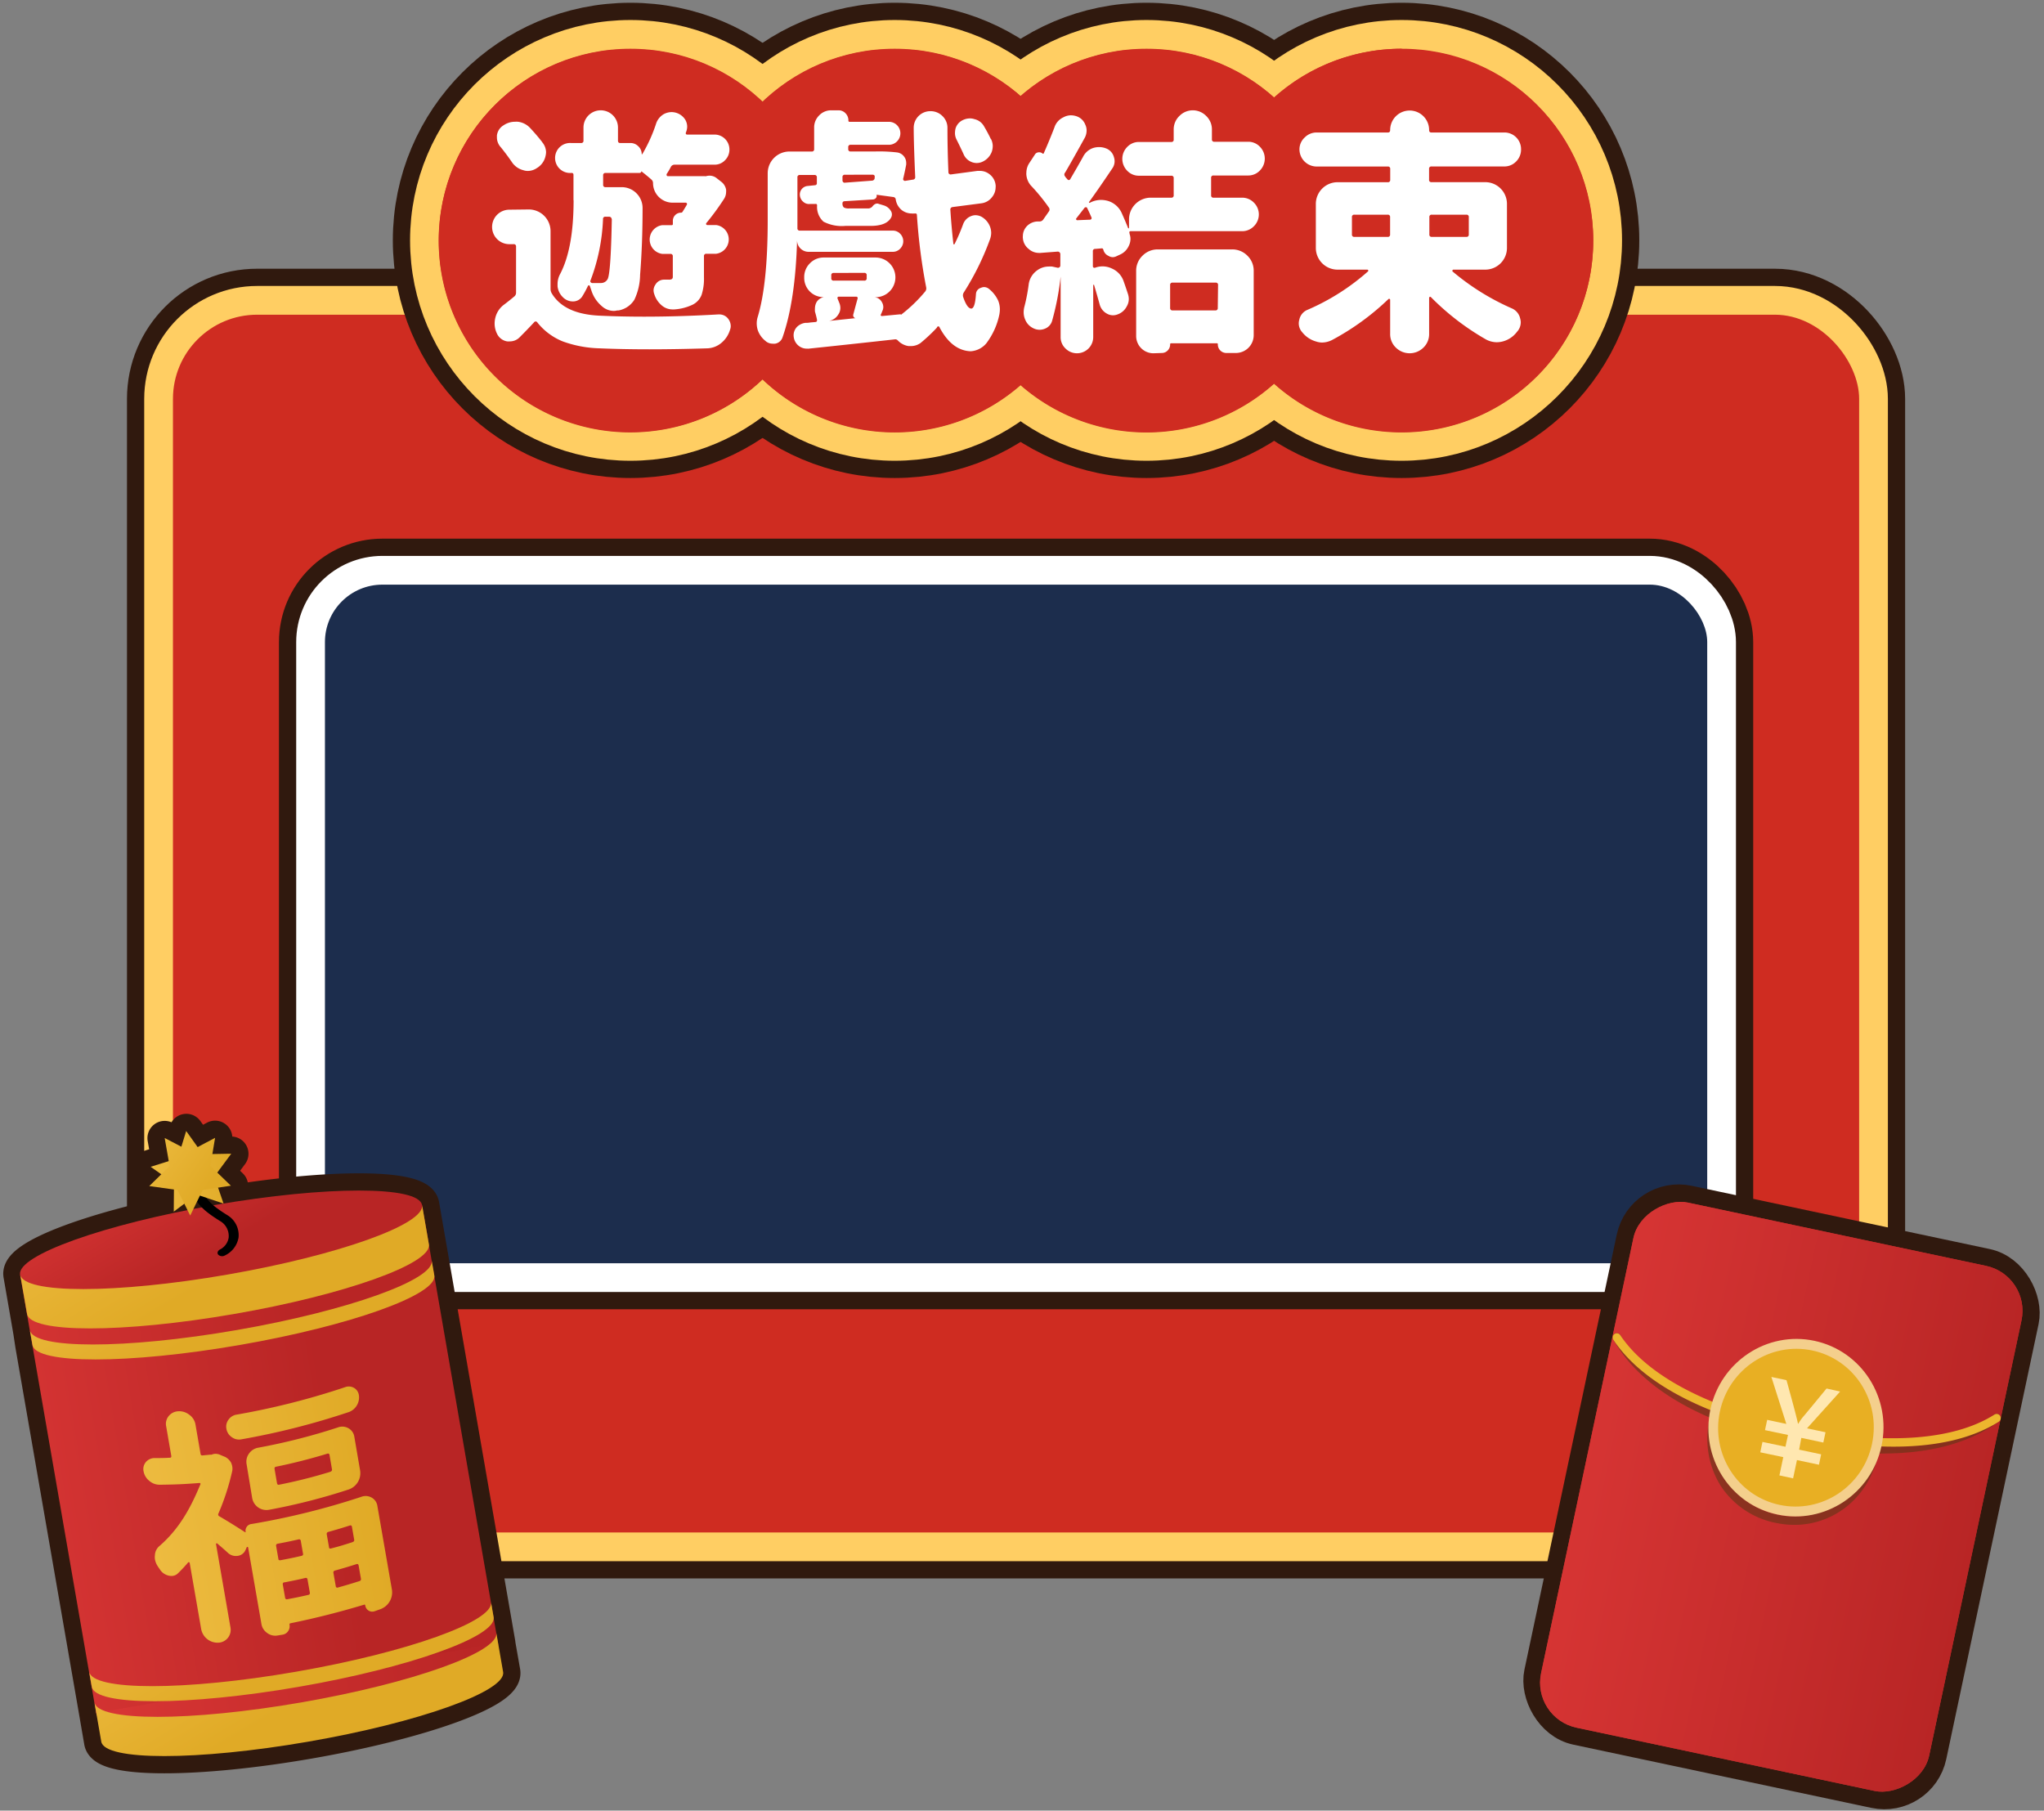 <svg xmlns="http://www.w3.org/2000/svg" xmlns:xlink="http://www.w3.org/1999/xlink" viewBox="0 0 355.6 315"><rect x="0" y="0" width="355.6" height="315" fill="#808080" stroke="none"/><defs><style>.cls-1,.cls-5{fill:none;}.cls-2{isolation:isolate;}.cls-3{opacity:0.2;mix-blend-mode:overlay;}.cls-4{clip-path:url(#clip-path);}.cls-5,.cls-9{stroke:#fff;}.cls-5,.cls-6,.cls-7,.cls-9{stroke-miterlimit:10;}.cls-5{stroke-width:2px;}.cls-12,.cls-6,.cls-7,.cls-8,.cls-9{fill:#cf2c21;}.cls-12,.cls-6{stroke:#30190e;}.cls-6{stroke-width:16px;}.cls-7{stroke:#ffce63;}.cls-7,.cls-9{stroke-width:10px;}.cls-10{fill:#1c2d4d;}.cls-11{fill:#fff;}.cls-12{stroke-linecap:round;stroke-linejoin:round;stroke-width:6px;}.cls-13{fill:url(#未命名漸層_393);}.cls-14{fill:url(#未命名漸層_393-2);}.cls-15{fill:url(#未命名漸層_393-3);}.cls-16{fill:url(#未命名漸層_403);}.cls-17{fill:url(#未命名漸層_403-2);}.cls-18{fill:url(#未命名漸層_403-3);}.cls-19{fill:url(#未命名漸層_403-4);}.cls-20{fill:url(#未命名漸層_403-5);}.cls-21{fill:url(#未命名漸層_403-6);}.cls-22{fill:url(#未命名漸層_403-7);}.cls-23{fill:url(#未命名漸層_383);}.cls-24{fill:url(#未命名漸層_393-4);}.cls-25{opacity:0.6;}.cls-26{fill:#603616;}.cls-27{fill:#edb62e;}.cls-28{fill:#f4cf8c;}.cls-29{fill:#e8af23;}.cls-30{fill:#ffe7b0;}</style><clipPath id="clip-path"><path class="cls-1" d="M314.44-136.83a45,45,0,0,0-45-45,44.87,44.87,0,0,0-34.94,16.67,44.87,44.87,0,0,0-34.94-16.67,44.87,44.87,0,0,0-34.55,16.19,44.87,44.87,0,0,0-34.55-16.19,44.89,44.89,0,0,0-36,18,44.89,44.89,0,0,0-36-18,45,45,0,0,0-45,45,45,45,0,0,0,45,45c1.39,0,2.77-.07,4.13-.2A44.75,44.75,0,0,0,55-67a45,45,0,0,0,45,45,44.89,44.89,0,0,0,36-18,44.89,44.89,0,0,0,36,18,44.87,44.87,0,0,0,34.55-16.19,44.86,44.86,0,0,0,34.55,16.19,45,45,0,0,0,45-45,44.74,44.74,0,0,0-8-25.64A45,45,0,0,0,314.44-136.83Z"/></clipPath><linearGradient id="未命名漸層_393" x1="-74.98" y1="320.33" x2="-4.02" y2="320.33" gradientTransform="translate(91.21 -28.3)" gradientUnits="userSpaceOnUse"><stop offset="0" stop-color="#d93635"/><stop offset="1" stop-color="#b82525"/></linearGradient><linearGradient id="未命名漸層_393-2" x1="-86.1" y1="281.22" x2="-26.41" y2="281.64" gradientTransform="translate(84.58 -27.73)" xlink:href="#未命名漸層_393"/><linearGradient id="未命名漸層_393-3" x1="-47.14" y1="222.97" x2="-39.09" y2="243.92" gradientTransform="translate(77.97 -27.16)" xlink:href="#未命名漸層_393"/><linearGradient id="未命名漸層_403" x1="-47.3" y1="233.79" x2="-38.88" y2="255.68" gradientTransform="translate(35.87 -30.34) rotate(-9.84)" gradientUnits="userSpaceOnUse"><stop offset="0" stop-color="#edbb40"/><stop offset="1" stop-color="#e0aa26"/></linearGradient><linearGradient id="未命名漸層_403-2" x1="-47.3" y1="294.12" x2="-38.88" y2="316.01" xlink:href="#未命名漸層_403"/><linearGradient id="未命名漸層_403-3" x1="-48.39" y1="223.3" x2="-38.82" y2="248.18" xlink:href="#未命名漸層_403"/><linearGradient id="未命名漸層_403-4" x1="-48.39" y1="298.84" x2="-38.82" y2="323.72" xlink:href="#未命名漸層_403"/><linearGradient id="未命名漸層_403-5" x1="-37.54" y1="230.7" x2="-23.35" y2="230.7" gradientTransform="translate(26.47 -29.17) rotate(-9.24)" xlink:href="#未命名漸層_403"/><linearGradient id="未命名漸層_403-6" x1="789.16" y1="-47.17" x2="803.35" y2="-47.17" gradientTransform="matrix(0.81, 0.58, -0.58, 0.81, -640.25, -223.59)" xlink:href="#未命名漸層_403"/><linearGradient id="未命名漸層_403-7" x1="-60.36" y1="291.64" x2="-20.47" y2="291.64" xlink:href="#未命名漸層_403"/><linearGradient id="未命名漸層_383" x1="332.33" y1="78.28" x2="332.33" y2="124.42" gradientTransform="translate(402.46 -71.91) rotate(90)" gradientUnits="userSpaceOnUse"><stop offset="0" stop-color="#c32827"/><stop offset="1" stop-color="#c83131"/></linearGradient><linearGradient id="未命名漸層_393-4" x1="290.25" y1="92.55" x2="367.9" y2="92.55" gradientTransform="translate(402.46 -71.91) rotate(90)" xlink:href="#未命名漸層_393"/></defs><title>g</title><g class="cls-2"><g id="c"><g class="cls-3"><g class="cls-4"><circle cx="-13.3" cy="-10.36" r="15.23"/><circle class="cls-5" cx="-13.3" cy="-10.36" r="15.23"/><circle cx="9.2" cy="-10.36" r="15.23"/><circle class="cls-5" cx="9.2" cy="-10.36" r="15.23"/><circle class="cls-5" cx="9.2" cy="-10.36" r="10.77"/><circle cx="31.7" cy="-10.36" r="15.23"/><circle class="cls-5" cx="31.7" cy="-10.36" r="15.23"/><circle class="cls-5" cx="31.7" cy="-10.36" r="10.77"/><circle cx="54.2" cy="-10.36" r="15.23"/><circle class="cls-5" cx="54.2" cy="-10.36" r="15.23"/><circle class="cls-5" cx="54.2" cy="-10.36" r="10.77"/><circle cx="76.7" cy="-10.36" r="15.23"/><circle class="cls-5" cx="76.7" cy="-10.36" r="15.23"/><circle class="cls-5" cx="76.7" cy="-10.36" r="10.77"/><circle cx="99.2" cy="-10.36" r="15.23"/><circle class="cls-5" cx="99.2" cy="-10.36" r="15.23"/><circle class="cls-5" cx="99.2" cy="-10.36" r="10.77"/><circle cx="121.7" cy="-10.36" r="15.23"/><circle class="cls-5" cx="121.7" cy="-10.36" r="15.23"/><circle class="cls-5" cx="121.7" cy="-10.36" r="10.77"/><circle cx="144.2" cy="-10.36" r="15.23"/><circle class="cls-5" cx="144.2" cy="-10.36" r="15.23"/><circle class="cls-5" cx="144.2" cy="-10.36" r="10.77"/><circle cx="166.71" cy="-10.36" r="15.23"/><circle class="cls-5" cx="166.71" cy="-10.36" r="15.23"/><circle class="cls-5" cx="166.71" cy="-10.36" r="10.77"/><circle cx="189.21" cy="-10.36" r="15.23"/><circle class="cls-5" cx="189.21" cy="-10.36" r="15.23"/><circle class="cls-5" cx="189.21" cy="-10.36" r="10.77"/><circle cx="210.42" cy="-10.36" r="15.23"/><circle class="cls-5" cx="210.42" cy="-10.36" r="15.23"/><circle class="cls-5" cx="210.42" cy="-10.36" r="10.77"/><circle cx="232.27" cy="-10.36" r="15.23"/><circle class="cls-5" cx="232.27" cy="-10.36" r="15.23"/><circle class="cls-5" cx="232.27" cy="-10.36" r="10.77"/><circle cx="257.22" cy="-10.36" r="15.23"/><circle class="cls-5" cx="257.22" cy="-10.36" r="15.23"/><circle class="cls-5" cx="257.22" cy="-10.36" r="10.77"/><circle cx="279.72" cy="-10.36" r="15.23"/><circle class="cls-5" cx="279.72" cy="-10.36" r="15.23"/><circle class="cls-5" cx="279.72" cy="-10.36" r="10.77"/><circle cx="302.22" cy="-10.36" r="15.23"/><circle class="cls-5" cx="302.22" cy="-10.36" r="15.23"/><circle class="cls-5" cx="302.22" cy="-10.36" r="10.77"/><circle cx="324.72" cy="-10.36" r="15.23"/><circle class="cls-5" cx="324.72" cy="-10.36" r="15.23"/><circle class="cls-5" cx="324.72" cy="-10.36" r="10.77"/><circle cx="347.22" cy="-10.36" r="15.23"/><circle class="cls-5" cx="347.22" cy="-10.36" r="15.23"/><circle class="cls-5" cx="347.22" cy="-10.36" r="10.77"/><circle cx="369.72" cy="-10.36" r="15.23"/><circle class="cls-5" cx="369.72" cy="-10.36" r="15.23"/></g></g><rect class="cls-6" x="30.09" y="54.75" width="293.35" height="211.85" rx="14.64" ry="14.64"/><rect class="cls-7" x="30.09" y="54.75" width="293.35" height="211.85" rx="14.64" ry="14.64"/><rect class="cls-8" x="30.09" y="54.75" width="293.35" height="211.85" rx="14.64" ry="14.64"/><rect class="cls-6" x="56.53" y="101.71" width="240.48" height="118.06" rx="10" ry="10"/><rect class="cls-9" x="56.53" y="101.71" width="240.48" height="118.06" rx="10" ry="10"/><rect class="cls-10" x="56.53" y="101.71" width="240.48" height="118.06" rx="10" ry="10"/><circle class="cls-6" cx="199.46" cy="41.82" r="33.34"/><circle class="cls-6" cx="243.85" cy="41.82" r="33.34"/><circle class="cls-6" cx="155.65" cy="41.82" r="33.34"/><circle class="cls-6" cx="109.68" cy="41.82" r="33.34"/><circle class="cls-7" cx="199.46" cy="41.82" r="33.34"/><circle class="cls-7" cx="243.85" cy="41.82" r="33.34"/><circle class="cls-7" cx="155.65" cy="41.82" r="33.34"/><circle class="cls-7" cx="109.68" cy="41.82" r="33.34"/><circle class="cls-8" cx="199.46" cy="41.82" r="33.34"/><circle class="cls-8" cx="243.85" cy="41.82" r="33.34"/><circle class="cls-8" cx="155.65" cy="41.82" r="33.34"/><circle class="cls-8" cx="109.68" cy="41.82" r="33.34"/><path class="cls-8" d="M243.85,8.48A33.21,33.21,0,0,0,221.65,17a33.31,33.31,0,0,0-44.1-.25,33.3,33.3,0,0,0-44.89,1,33.34,33.34,0,1,0,0,48.27,33.3,33.3,0,0,0,44.89,1,33.31,33.31,0,0,0,44.1-.25,33.33,33.33,0,1,0,22.19-58.2Z"/><path class="cls-11" d="M92,36.44a3.78,3.78,0,0,1,3.78,3.78v10a1.52,1.52,0,0,0,.22.83q2.17,3.61,8.38,3.87,3.69.17,7.69.17,6.08,0,12.9-.39h.17a1.9,1.9,0,0,1,1.56.78,2.14,2.14,0,0,1,.43,1.26,1.86,1.86,0,0,1-.13.65,4.69,4.69,0,0,1-1.52,2.28,4,4,0,0,1-2.43.93q-5.39.17-10.08.17t-8.6-.17a20.18,20.18,0,0,1-6.45-1.2,10.78,10.78,0,0,1-4.45-3.32.33.33,0,0,0-.56,0q-1.13,1.22-2.52,2.61a2.36,2.36,0,0,1-1.65.7,3.22,3.22,0,0,1-.52,0,2.38,2.38,0,0,1-1.78-1.39,4,4,0,0,1-.39-1.74,4.28,4.28,0,0,1,.13-1,4,4,0,0,1,1.56-2.3q.91-.69,1.69-1.35a.83.83,0,0,0,.35-.7v-8a.38.38,0,0,0-.43-.43h-.74a3,3,0,0,1,0-6Zm2.3-11.73A2.77,2.77,0,0,1,95,26.44a2.87,2.87,0,0,1-.09.69,3.21,3.21,0,0,1-1.48,2.09,2.86,2.86,0,0,1-1.61.52,2.45,2.45,0,0,1-.78-.13,3.39,3.39,0,0,1-2-1.43q-.83-1.22-1.91-2.56A2.53,2.53,0,0,1,86.45,24v-.43a2.4,2.4,0,0,1,1.17-1.78,3.53,3.53,0,0,1,2-.61,3,3,0,0,1,.48,0,3.47,3.47,0,0,1,2.17,1.13Q93.45,23.58,94.32,24.71Zm5.47,10.12V30.44q0-.35-.3-.35h-.13a2.61,2.61,0,1,1,0-5.21h1.74a.38.38,0,0,0,.43-.43V22.19a3,3,0,1,1,6,0v2.26q0,.44.39.43h1.78a1.91,1.91,0,0,1,1.37.57,1.85,1.85,0,0,1,.59,1.39c.06,0,.09,0,.09,0a26.69,26.69,0,0,0,2.39-5.26,3,3,0,0,1,1.3-1.69,2.89,2.89,0,0,1,1.43-.39,2.85,2.85,0,0,1,2.35,1.3,2.43,2.43,0,0,1,.35,1.22,2.46,2.46,0,0,1-.13.78l-.09.26a.27.27,0,0,0,0,.24.21.21,0,0,0,.2.11h4.78A2.59,2.59,0,0,1,126.9,26a2.59,2.59,0,0,1-.76,1.87,2.48,2.48,0,0,1-1.85.78h-6.91a.72.72,0,0,0-.65.35,11.88,11.88,0,0,1-.74,1.26.33.33,0,0,0,0,.26.21.21,0,0,0,.2.13h6.43a.48.48,0,0,0,.22,0,2.22,2.22,0,0,1,.61-.09,2,2,0,0,1,1.17.39l.83.65a2.22,2.22,0,0,1,.87,1.39,2.27,2.27,0,0,1,0,.43,2.21,2.21,0,0,1-.35,1.17,45.49,45.49,0,0,1-3.08,4.21.21.21,0,0,0,.17.35h1.52a2.52,2.52,0,0,1,0,5H122.9a.38.38,0,0,0-.43.43v3.65a9.06,9.06,0,0,1-.41,3.06A3.18,3.18,0,0,1,120.51,53a8.67,8.67,0,0,1-3.21.83H117a2.87,2.87,0,0,1-1.82-.65,4.18,4.18,0,0,1-1.35-2,2,2,0,0,1-.13-.7,1.86,1.86,0,0,1,.35-1,1.72,1.72,0,0,1,1.48-.83h.83a1,1,0,0,0,.54-.11.48.48,0,0,0,.15-.41V44.6a.38.38,0,0,0-.43-.43h-1.39a2.52,2.52,0,0,1,0-5h1.61a.19.19,0,0,0,.22-.22v-.48A1.41,1.41,0,0,1,118.47,37a.29.29,0,0,0,.26-.13q.52-.82.74-1.22a.24.24,0,0,0-.22-.39H117a3.41,3.41,0,0,1-3.39-3.39.82.82,0,0,0-.3-.65q-.69-.61-1.74-1.43c0,.2-.12.3-.35.3h-5.86a.38.38,0,0,0-.43.43v1.61a.38.38,0,0,0,.43.43h2.74a3.63,3.63,0,0,1,3.69,3.69q0,6.17-.43,11.56a10.41,10.41,0,0,1-1,4.34A4.1,4.1,0,0,1,107.65,54a.81.81,0,0,1-.26,0,2.19,2.19,0,0,1-.61.09,3.12,3.12,0,0,1-2.08-.83,5.87,5.87,0,0,1-1.82-2.74q-.13-.39-.26-.74a.18.18,0,0,0-.35,0,18.84,18.84,0,0,1-1,1.83,1.9,1.9,0,0,1-1.61.83,2.41,2.41,0,0,1-1.76-.76A3.09,3.09,0,0,1,97,49.82v-.39a3.65,3.65,0,0,1,.39-1.65Q99.79,43.3,99.79,34.83Zm6.65,3.3a.45.45,0,0,0-.43-.43h-.65a.38.38,0,0,0-.43.43,33.67,33.67,0,0,1-2.17,10.64.28.28,0,0,0,0,.3.42.42,0,0,0,.26.17q.65,0,1.56,0a1.31,1.31,0,0,0,1.13-.65Q106.26,47.73,106.44,38.13Z"/><path class="cls-11" d="M167.56,39a2.36,2.36,0,0,1,1.35-1.39,2,2,0,0,1,.83-.17,2.31,2.31,0,0,1,1,.26,3.37,3.37,0,0,1,1.48,1.69,3.14,3.14,0,0,1,.22,1.13,3.3,3.3,0,0,1-.17,1,47.05,47.05,0,0,1-4.61,9.38.94.94,0,0,0-.09.78q.65,1.91,1.35,2t.87-2.52a1.19,1.19,0,0,1,.87-1.09,1.44,1.44,0,0,1,.56-.13,1.4,1.4,0,0,1,.87.35,5.6,5.6,0,0,1,1.56,2,4,4,0,0,1,.3,1.52,5.12,5.12,0,0,1-.09.91,12.48,12.48,0,0,1-2.26,5,3.87,3.87,0,0,1-2.74,1.39h0q-3.26-.13-5.39-4.13a.24.24,0,0,0-.22-.2A.25.25,0,0,0,163,57a30.46,30.46,0,0,1-2.87,2.69,2.93,2.93,0,0,1-1.65.52h-.39a3.19,3.19,0,0,1-1.91-1,.59.59,0,0,0-.52-.17q-7.86.87-14.94,1.61a.84.84,0,0,1-.26,0A2.24,2.24,0,0,1,139,60.2a2.32,2.32,0,0,1-.91-1.56,2.07,2.07,0,0,1,.15-1.15,2.09,2.09,0,0,1,.74-.89,2.54,2.54,0,0,1,1.11-.43c.2,0,.51,0,.91-.07l.78-.07q.43,0,.35-.43-.13-.65-.35-1.39a4.24,4.24,0,0,1,0-.61,2.31,2.31,0,0,1,.26-1,1.86,1.86,0,0,1,1.3-.91v0h-.13a3.34,3.34,0,0,1-3.3-3.3v-.13a3.35,3.35,0,0,1,1-2.46,3.3,3.3,0,0,1,2.41-1h9a3.45,3.45,0,1,1,0,6.91h-.17s0,0,0,0,0,0,0,0a1.59,1.59,0,0,1,1.26.83,1.68,1.68,0,0,1,.26.87,1.55,1.55,0,0,1-.17.7,6.31,6.31,0,0,1-.26.61.15.15,0,0,0,0,.17.23.23,0,0,0,.2.09l3.17-.3c.09,0,.13,0,.13.09a26,26,0,0,0,4.17-4,.87.87,0,0,0,.22-.78,100,100,0,0,1-1.61-12.55q0-.35-.35-.3h-.13a2.19,2.19,0,0,1-.43,0,2.84,2.84,0,0,1-1.69-.56,2.92,2.92,0,0,1-1.09-1.91.46.46,0,0,0-.39-.39l-2.87-.39s-.05,0-.06,0a.09.09,0,0,0,0,.07.59.59,0,0,1-.13.5.76.76,0,0,1-.48.24L147,35q-.48,0-.43.48a.82.82,0,0,0,.26.63,1.79,1.79,0,0,0,.91.15h3.17a1,1,0,0,0,.83-.3q.56-.74,1.17-.48l.87.26a2.15,2.15,0,0,1,1.19.93,1.13,1.13,0,0,1,0,1.28q-.83,1.35-3.52,1.35h-4.39a6.91,6.91,0,0,1-3.8-.74,3.48,3.48,0,0,1-1.11-2.82q0-.3-.3-.26l-.91,0a1.46,1.46,0,0,1-1.17-.35,1.66,1.66,0,0,1-.61-1.09,1.49,1.49,0,0,1,1.39-1.69l1.26-.13a.32.32,0,0,0,.3-.35v-1a.38.38,0,0,0-.43-.43h-2.52a.38.38,0,0,0-.43.43v8.82a.38.38,0,0,0,.43.43h16.16a1.75,1.75,0,0,1,1.28.54,1.84,1.84,0,0,1,0,2.61,1.75,1.75,0,0,1-1.28.54H140.67a2,2,0,0,1-2-2q-.3,10.51-2.52,16.85a1.64,1.64,0,0,1-1.3,1.13,2.25,2.25,0,0,1-.43,0,1.86,1.86,0,0,1-1.3-.52,4.06,4.06,0,0,1-1.3-1.87,4,4,0,0,1-.17-1.17,3.68,3.68,0,0,1,.17-1.09q1.74-5.73,1.74-16.81V30.14a3.78,3.78,0,0,1,3.78-3.78h3.87a.38.38,0,0,0,.43-.43V22.19a2.91,2.91,0,0,1,.87-2.11,2.86,2.86,0,0,1,2.13-.89h1.22a1.65,1.65,0,0,1,1.24.52,1.76,1.76,0,0,1,.5,1.26.19.19,0,0,0,.22.22h6.82a2,2,0,0,1,0,4H148a.38.38,0,0,0-.43.43v.3a.38.38,0,0,0,.43.43h4.3a26.61,26.61,0,0,1,3.78.17,1.79,1.79,0,0,1,1.22.74,1.74,1.74,0,0,1,.35,1,2.07,2.07,0,0,1,0,.39q-.26,1.35-.52,2.43a.28.28,0,0,0,.07.28.33.33,0,0,0,.24.11l1.39-.22a.41.41,0,0,0,.39-.48q-.26-5.91-.26-8.56a2.89,2.89,0,0,1,2.89-2.87,2.9,2.9,0,0,1,2.11.85,2.82,2.82,0,0,1,.87,2.11q0,3.69.17,7.69a.33.33,0,0,0,.15.28.38.38,0,0,0,.33.07l4.56-.61h.43a2.65,2.65,0,0,1,1.65.56,2.71,2.71,0,0,1,1.09,1.91,1.59,1.59,0,0,1,0,.39,2.71,2.71,0,0,1-.61,1.69,2.76,2.76,0,0,1-1.87,1.09l-5,.65a.43.43,0,0,0-.39.52q.17,2.74.52,5.86a.1.1,0,0,0,.09.11.11.11,0,0,0,.13-.07A33,33,0,0,0,167.56,39ZM149.18,52a.31.31,0,0,0,0-.28.32.32,0,0,0-.26-.11h-3a.22.22,0,0,0-.2.11.28.28,0,0,0,0,.24l.35.87a2.34,2.34,0,0,1,.13.74,2,2,0,0,1-.35,1.13,2.39,2.39,0,0,1-1.61,1.13v0l4.6-.48a.47.47,0,0,1-.33-.22.52.52,0,0,1-.07-.39Q148.83,53.29,149.18,52Zm-4.13-4.52a.38.38,0,0,0-.43.43v.48a.38.38,0,0,0,.43.43h5.3a.38.38,0,0,0,.43-.43V47.9a.38.38,0,0,0-.43-.43ZM147,30.4a.38.38,0,0,0-.43.43v.56a.41.41,0,0,0,.13.3.3.3,0,0,0,.3.09l4.69-.35a.48.48,0,0,0,.48-.48l0-.17a.28.28,0,0,0-.07-.28.38.38,0,0,0-.28-.11Zm25.41-6.21a2.7,2.7,0,0,1,.3,1.22,3.17,3.17,0,0,1-.17,1A3.11,3.11,0,0,1,171,28.1a2.4,2.4,0,0,1-1.09.26,2.32,2.32,0,0,1-.87-.17,2.5,2.5,0,0,1-1.43-1.43q-.52-1.13-1.17-2.43a2.44,2.44,0,0,1-.3-1.17,3.56,3.56,0,0,1,.09-.78,2.36,2.36,0,0,1,1.26-1.48,2.88,2.88,0,0,1,1.3-.3,2.34,2.34,0,0,1,.74.13,2.53,2.53,0,0,1,1.65,1.22Q171.86,23.1,172.38,24.19Z"/><path class="cls-11" d="M219.19,25.53a2.94,2.94,0,0,1,0,4.13,2.77,2.77,0,0,1-2.06.87h-6a.38.38,0,0,0-.43.43v3a.38.38,0,0,0,.43.43h5a2.83,2.83,0,0,1,2,.85,2.88,2.88,0,0,1,0,4.13,2.83,2.83,0,0,1-2,.85H196.7a.23.23,0,0,0-.2.09.23.23,0,0,0,0,.22.18.18,0,0,1,0,.13,2.45,2.45,0,0,1,.17.91,2.7,2.7,0,0,1-.3,1.22,3,3,0,0,1-1.56,1.52l-.56.26a1.48,1.48,0,0,1-.65.17,1.36,1.36,0,0,1-.74-.22,1.55,1.55,0,0,1-.91-1.09q-.09-.26-.3-.22l-1.09.09a.38.38,0,0,0-.43.43V46.3a.29.29,0,0,0,.13.26.36.36,0,0,0,.3,0,3.72,3.72,0,0,1,1.26-.22,3.82,3.82,0,0,1,1.65.39,3.71,3.71,0,0,1,2,2.17q.43,1.22.78,2.3a2.87,2.87,0,0,1,.13.83,2.5,2.5,0,0,1-.35,1.26,2.83,2.83,0,0,1-1.56,1.39,2.22,2.22,0,0,1-.83.17,2.12,2.12,0,0,1-1.09-.3,2.54,2.54,0,0,1-1.22-1.52q-.44-1.61-1-3.48s0,0-.07,0-.07,0-.07.09v9a2.82,2.82,0,0,1-2.82,2.82,2.8,2.8,0,0,1-2-.83,2.69,2.69,0,0,1-.85-2V48.12s0,0,0,0,0,0,0,0a47,47,0,0,1-1.48,7.69,2.08,2.08,0,0,1-1.3,1.39,2.34,2.34,0,0,1-.87.17,2.41,2.41,0,0,1-1.09-.26,2.84,2.84,0,0,1-1.43-1.52,3.18,3.18,0,0,1-.26-1.26,4.17,4.17,0,0,1,.09-.83,30.63,30.63,0,0,0,.78-4,3.55,3.55,0,0,1,1.43-2.43,3.41,3.41,0,0,1,2-.7,5.39,5.39,0,0,1,.65,0l1,.22a.46.46,0,0,0,.3-.11.35.35,0,0,0,.13-.28v-2a.45.45,0,0,0-.43-.43L181,44a.71.71,0,0,1-.22,0,2.66,2.66,0,0,1-1.83-.7,2.61,2.61,0,0,1-1-1.91,1,1,0,0,1,0-.3,2.49,2.49,0,0,1,.65-1.69,2.69,2.69,0,0,1,1.91-.87l.35,0a.78.78,0,0,0,.61-.3l1-1.43a.57.57,0,0,0,0-.7,33,33,0,0,0-3-3.69,3.23,3.23,0,0,1-.91-2,1.41,1.41,0,0,1,0-.35,3.09,3.09,0,0,1,.57-1.78l.91-1.39a.81.81,0,0,1,.63-.39.91.91,0,0,1,.72.22c.09.06.14,0,.17,0q1-2.26,1.87-4.52A2.93,2.93,0,0,1,185,20.41a2.74,2.74,0,0,1,1.3-.35,3.17,3.17,0,0,1,1,.17,2.48,2.48,0,0,1,1.52,1.48,2.3,2.3,0,0,1,.22,1,2.71,2.71,0,0,1-.3,1.22q-2.21,4-3.43,6.08a.5.5,0,0,0,0,.7,1.33,1.33,0,0,0,.17.24l.22.24a.28.28,0,0,0,.48,0q1.22-2.08,2.22-3.87a3.07,3.07,0,0,1,1.74-1.56,3.43,3.43,0,0,1,1.09-.17,3.24,3.24,0,0,1,1.17.22,2.22,2.22,0,0,1,1.39,1.52,2.17,2.17,0,0,1-.3,2q-2.21,3.3-4,5.78c-.06.06-.06.11,0,.15a.12.12,0,0,0,.15,0l.26-.13a4.22,4.22,0,0,1,1.65-.35,4.52,4.52,0,0,1,1.35.22,3.87,3.87,0,0,1,2.22,2q.61,1.35,1.13,2.65c0,.06.07.08.11.07s.06,0,.06-.07V38.17a3.78,3.78,0,0,1,3.78-3.78h3.56a.38.38,0,0,0,.43-.43V31a.38.38,0,0,0-.43-.43h-5.6a2.77,2.77,0,0,1-2.06-.87,2.94,2.94,0,0,1,0-4.13,2.77,2.77,0,0,1,2.06-.87h5.6a.38.38,0,0,0,.43-.43V22.49a3.21,3.21,0,0,1,1-2.32,3.25,3.25,0,0,1,4.65,0,3.21,3.21,0,0,1,1,2.32v1.74a.38.38,0,0,0,.43.43h6A2.78,2.78,0,0,1,219.19,25.53ZM187.24,38a.15.15,0,0,0,0,.2.18.18,0,0,0,.15.11l2.22-.09a.29.29,0,0,0,.26-.13.29.29,0,0,0,0-.3q-.39-.91-.74-1.61a.19.19,0,0,0-.2-.13.32.32,0,0,0-.24.09Zm13.42,23.46a3,3,0,0,1-3-3V47.17a3.62,3.62,0,0,1,1.11-2.69,3.68,3.68,0,0,1,2.67-1.09h12.86A3.68,3.68,0,0,1,217,44.47a3.62,3.62,0,0,1,1.11,2.69V58.33A3.11,3.11,0,0,1,215,61.41h-1.61a1.48,1.48,0,0,1-1.52-1.52.15.15,0,0,0-.17-.17h-7.91c-.15,0-.22.06-.22.17a1.48,1.48,0,0,1-.43,1.09,1.42,1.42,0,0,1-1,.43Zm11.25-11.86a.38.38,0,0,0-.43-.43H204a.38.38,0,0,0-.43.43v4A.38.38,0,0,0,204,54h7.43a.38.38,0,0,0,.43-.43Z"/><path class="cls-11" d="M262.17,43.13a3.78,3.78,0,0,1-3.78,3.78h-5.52a.17.17,0,0,0-.17.11.17.17,0,0,0,0,.2A42,42,0,0,0,263,53.64a2.5,2.5,0,0,1,1.48,1.82,2.22,2.22,0,0,1,.09.61,2.43,2.43,0,0,1-.65,1.65,4.53,4.53,0,0,1-2.52,1.69,4.29,4.29,0,0,1-1,.13,4,4,0,0,1-1.87-.48,44.39,44.39,0,0,1-9.6-7.38.18.18,0,0,0-.3.13v6.26a3.24,3.24,0,0,1-1,2.41,3.41,3.41,0,0,1-4.78,0,3.24,3.24,0,0,1-1-2.41V52.16a.18.18,0,0,0-.3-.13,44,44,0,0,1-9.73,7.08,3.91,3.91,0,0,1-1.83.48,3.3,3.3,0,0,1-1-.17,4.7,4.7,0,0,1-2.43-1.61,2.31,2.31,0,0,1-.61-1.56,2.19,2.19,0,0,1,.09-.61,2.36,2.36,0,0,1,1.43-1.74A39.12,39.12,0,0,0,238,47.21a.18.18,0,0,0-.13-.3h-5.17a3.78,3.78,0,0,1-3.78-3.78V35.48a3.78,3.78,0,0,1,3.78-3.78h8.73a.38.38,0,0,0,.43-.43V29.4a.38.38,0,0,0-.43-.43H229.07a3,3,0,0,1-3-3A2.8,2.8,0,0,1,227,23.9a2.88,2.88,0,0,1,2.08-.85h12.38q.39,0,.39-.43v0a3.39,3.39,0,0,1,6.78,0v0q0,.44.39.43h12.6a2.89,2.89,0,0,1,3,2.93,2.9,2.9,0,0,1-.85,2.11,2.82,2.82,0,0,1-2.11.87H249.05a.38.38,0,0,0-.43.43v1.87a.38.38,0,0,0,.43.43h9.34a3.78,3.78,0,0,1,3.78,3.78Zm-26.54-5.78a.38.38,0,0,0-.43.43v3a.38.38,0,0,0,.43.43h5.78a.38.38,0,0,0,.43-.43v-3a.38.38,0,0,0-.43-.43Zm19.9.43a.38.38,0,0,0-.43-.43h-6a.38.38,0,0,0-.43.43v3a.38.38,0,0,0,.43.43h6a.38.38,0,0,0,.43-.43Z"/><path class="cls-12" d="M75.1,219.27h0l-1.67-9.64c-.58-3.34-16.7-3.34-36,0l-.29.05A5.86,5.86,0,0,1,36,208.4l2.94,1-1-2.77,2.23-.33L37.8,204l2.43-3.28-3.28.06.47-2.82-3,1.61-2-2.8-.84,2.73L28.65,198l.71,4-3.14,1,1.85,1.29L26,206.34l4.29.61,0,3.85,1.84-1.38.56,1.12c-17,3.36-29.64,8.17-29.11,11.23l1.19,6.85h0l.53,3.08L5.65,234h0l9.86,56.81h0l.07.4.86,4.95h0L17.62,303c.58,3.34,16.7,3.34,36,0s34.49-8.78,33.91-12.12L86.67,286h0l0-.11-.78-4.5h0l-.39-2.24L75.15,219.56ZM34.29,209a6,6,0,0,0,.83,1l-1.47.28Z"/><ellipse class="cls-13" cx="51.72" cy="292.02" rx="35.48" ry="6.15" transform="translate(-49.16 13.14) rotate(-9.84)"/><rect class="cls-14" x="9.61" y="215.12" width="70.96" height="77.39" transform="translate(-42.73 11.44) rotate(-9.84)"/><ellipse class="cls-15" cx="38.47" cy="215.69" rx="35.48" ry="6.15" transform="translate(-36.31 9.75) rotate(-9.84)"/><path class="cls-16" d="M75.1,219.27c.58,3.34-14.6,8.77-33.91,12.12s-35.43,3.35-36,0L5.65,234c.58,3.34,16.7,3.34,36,0s34.49-8.78,33.91-12.12"/><path class="cls-17" d="M85.42,278.71c.58,3.34-14.6,8.77-33.91,12.12s-35.43,3.35-36,0l.46,2.63c.58,3.34,16.7,3.34,36,0s34.49-8.78,33.91-12.12"/><path class="cls-18" d="M73.43,209.63c.58,3.34-14.6,8.77-33.91,12.12s-35.43,3.35-36,0l1.19,6.85c.58,3.34,16.7,3.34,36,0s34.49-8.78,33.91-12.12"/><path class="cls-19" d="M86.34,284.05c.58,3.34-14.6,8.77-33.91,12.12s-35.43,3.35-36,0L17.62,303c.58,3.34,16.7,3.34,36,0s34.49-8.78,33.91-12.12"/><path d="M38.85,218.52a1,1,0,0,1-.86-.22c-.27-.28-.14-.69.27-.92a2.8,2.8,0,0,0,1.52-2.06,3,3,0,0,0-1.52-2.91c-3.37-2.11-6.39-4.49-3.13-8.29a1.16,1.16,0,0,1,1.24-.28.53.53,0,0,1,.24.88c-2.28,2.66-.82,4.33,2.89,6.65a4.05,4.05,0,0,1,2,3.93,4.24,4.24,0,0,1-2.33,3.09A1.2,1.2,0,0,1,38.85,218.52Z"/><polygon class="cls-20" points="32.39 196.76 35.27 200.8 40.23 200.71 37.28 204.7 38.89 209.38 34.19 207.81 30.23 210.79 30.27 205.84 26.21 202.99 30.94 201.5 32.39 196.76"/><polygon class="cls-21" points="37.42 197.95 36.6 202.84 40.17 206.28 35.27 207.01 33.09 211.47 30.88 207.03 25.97 206.34 29.51 202.87 28.65 197.98 33.04 200.27 37.42 197.95"/><path class="cls-22" d="M42.64,266.56a.07.07,0,0,0,.09,0,.07.07,0,0,0,0-.07,1.14,1.14,0,0,1,.2-.87,1.11,1.11,0,0,1,.79-.48,129.45,129.45,0,0,0,19.12-4.73,2.11,2.11,0,0,1,1.82.13,2,2,0,0,1,1,1.49l2.53,14.56a3.12,3.12,0,0,1-2,3.36l-1,.35a1.21,1.21,0,0,1-1.06-.1,1.26,1.26,0,0,1-.59-.92c0-.11-.1-.15-.23-.1-4.23,1.27-8.44,2.34-12.77,3.22a.19.19,0,0,0-.17.25,1.49,1.49,0,0,1-.24,1.11,1.42,1.42,0,0,1-1,.63l-.85.14a2.33,2.33,0,0,1-1.8-.44,2.37,2.37,0,0,1-1-1.57l-2.31-13.3a.11.11,0,0,0-.1-.09.13.13,0,0,0-.12,0l-.25.55a1.7,1.7,0,0,1-1.41,1,2,2,0,0,1-1.66-.55c-.59-.54-1.21-1.08-1.85-1.62a.14.14,0,0,0-.13,0,.09.09,0,0,0-.07.11l2.51,14.48a2.24,2.24,0,0,1-2.1,2.68H38a2.91,2.91,0,0,1-3-2.36l-2-11.52a.16.16,0,0,0-.11-.12c-.06,0-.11,0-.13,0a24.47,24.47,0,0,1-1.87,2,1.59,1.59,0,0,1-1.06.39,2.18,2.18,0,0,1-.58-.08,2.44,2.44,0,0,1-1.49-1.15,3.66,3.66,0,0,1-.29-.42,3.21,3.21,0,0,1-.52-1.27,2.64,2.64,0,0,1,0-.67,2.18,2.18,0,0,1,.76-1.59c3.47-3,5.44-6.62,7.15-10.75a.18.18,0,0,0,0-.17.19.19,0,0,0-.19-.07c-2.75.21-4.13.27-6.89.3a2.69,2.69,0,0,1-1.8-.67,2.72,2.72,0,0,1-1-1.65,1.9,1.9,0,0,1,.41-1.64,2,2,0,0,1,1.57-.68c1,0,1.55,0,2.59-.06.2,0,.28-.11.25-.31l-.89-5.15a2.11,2.11,0,0,1,.45-1.8,2.25,2.25,0,0,1,1.66-.82H31a2.8,2.8,0,0,1,1.91.59A2.63,2.63,0,0,1,34,247.78l.89,5.15a.29.29,0,0,0,.35.27l1.37-.13.21,0a1.62,1.62,0,0,1,.5-.14,2,2,0,0,1,1.09.22l.8.33a2.52,2.52,0,0,1,1,1,2.86,2.86,0,0,1,.2.66,2.26,2.26,0,0,1,0,.74A41.46,41.46,0,0,1,38,263.31a.34.34,0,0,0,.12.46C39.4,264.51,40.9,265.44,42.64,266.56ZM40.29,250a2.17,2.17,0,0,1-.9-1.43,2,2,0,0,1,.38-1.61,2.1,2.1,0,0,1,1.42-.86A129.48,129.48,0,0,0,60,241.34a1.82,1.82,0,0,1,1.57.1,1.74,1.74,0,0,1,.87,1.29,2.72,2.72,0,0,1-1.7,2.91,129.49,129.49,0,0,1-18.85,4.78A2.14,2.14,0,0,1,40.29,250Zm2.61,4.72a2.4,2.4,0,0,1,.44-1.87,2.49,2.49,0,0,1,1.63-1,106.11,106.11,0,0,0,13.85-3.53,2.14,2.14,0,0,1,1.83.17,2.05,2.05,0,0,1,1,1.5l1,5.83a3,3,0,0,1-2,3.31,106.08,106.08,0,0,1-13.85,3.53,2.52,2.52,0,0,1-2.93-2.06Zm9.43,13.35a.29.29,0,0,0-.39-.26c-1.44.33-2.17.48-3.62.75a.31.31,0,0,0-.28.4l.39,2.24c0,.2.16.27.39.23,1.45-.27,2.18-.42,3.62-.75q.34-.08.28-.37Zm-2.85,7.2a.31.31,0,0,0-.28.4l.4,2.28a.3.3,0,0,0,.4.27c1.45-.27,2.18-.42,3.62-.75a.32.32,0,0,0,.28-.41l-.4-2.28a.29.29,0,0,0-.39-.26C51.66,274.87,50.93,275,49.48,275.29Zm8-19.24a.35.35,0,0,0,.27-.44l-.42-2.45a.27.27,0,0,0-.39-.24c-2.92.89-5.93,1.66-8.93,2.27q-.3.06-.24.4l.42,2.45q.06.34.35.28C51.54,257.71,54.55,256.95,57.47,256.05Zm3.86,12.24q.33-.1.28-.4l-.39-2.24q-.06-.34-.39-.23c-1.48.47-2.22.69-3.72,1.11a.34.34,0,0,0-.27.43l.39,2.24c0,.2.16.27.38.2C59.11,269,59.85,268.76,61.33,268.29Zm-2.93,7.66a.27.27,0,0,0,.39.25c1.49-.42,2.24-.64,3.72-1.11a.35.35,0,0,0,.27-.44l-.4-2.28q-.06-.34-.39-.23c-1.48.47-2.22.69-3.72,1.11a.34.34,0,0,0-.27.43Z"/><rect class="cls-12" x="275.4" y="213.73" width="69.02" height="93.38" rx="8" ry="8" transform="translate(60.83 -58.67) rotate(11.98)"/><rect class="cls-23" x="263.22" y="225.91" width="93.38" height="69.02" rx="8" ry="8" transform="translate(-9.18 509.5) rotate(-78.02)"/><rect class="cls-24" x="263.22" y="225.91" width="93.38" height="69.02" rx="8" ry="8" transform="translate(-9.18 509.5) rotate(-78.02)"/><g class="cls-25"><path class="cls-26" d="M308.95,264.94a14.86,14.86,0,0,1-9.67-6.57,15.47,15.47,0,0,1-1.86-11.49.72.72,0,1,1,1.41.3c-1.66,7.83,2.72,14.71,10.43,16.34,7.53,1.6,14.47-3.12,16.14-11a.72.72,0,1,1,1.41.3C325,261.5,317.28,266.7,308.95,264.94Z"/></g><g class="cls-25"><path class="cls-26" d="M311.89,251.09c-10.9-2.31-25.17-7.32-31.23-18.06a.74.74,0,0,1,.27-1,.71.71,0,0,1,1,.27c4.53,8,15.28,14.18,30.29,17.36s27.34,1.92,34.73-3.56a.71.71,0,0,1,1,.16.74.74,0,0,1-.16,1C337.86,254.62,322.79,253.41,311.89,251.09Z"/></g><path class="cls-27" d="M312.19,249.67c-10.89-2.31-25.19-7.07-31.51-16.59a.74.74,0,0,1,.2-1,.71.71,0,0,1,1,.19c4.72,7.12,15.59,12.79,30.62,16s27.26,2.42,34.47-2.17a.71.71,0,0,1,1,.23.74.74,0,0,1-.23,1C338.08,253.45,323.08,252,312.19,249.67Z"/><ellipse class="cls-28" cx="312.46" cy="248.4" rx="15.45" ry="15.22" transform="translate(4.6 502.47) rotate(-78.02)"/><ellipse class="cls-29" cx="312.46" cy="248.4" rx="13.73" ry="13.53" transform="translate(4.6 502.47) rotate(-78.02)"/><path class="cls-30" d="M320.13,242.09l-5.76,6.4,3.22.68-.38,1.79-3.83-.81L313,252.2l3.83.81-.38,1.81-3.83-.81-.67,3.18-2.38-.51.67-3.18-4-.84.38-1.81,4,.84.44-2.05-4-.84.38-1.79,3.33.71-2.6-8.17,2.63.56q1.67,6,2,7.57h.06a8.29,8.29,0,0,1,1-1.39q.48-.56,3.91-4.73Z"/></g></g></svg>